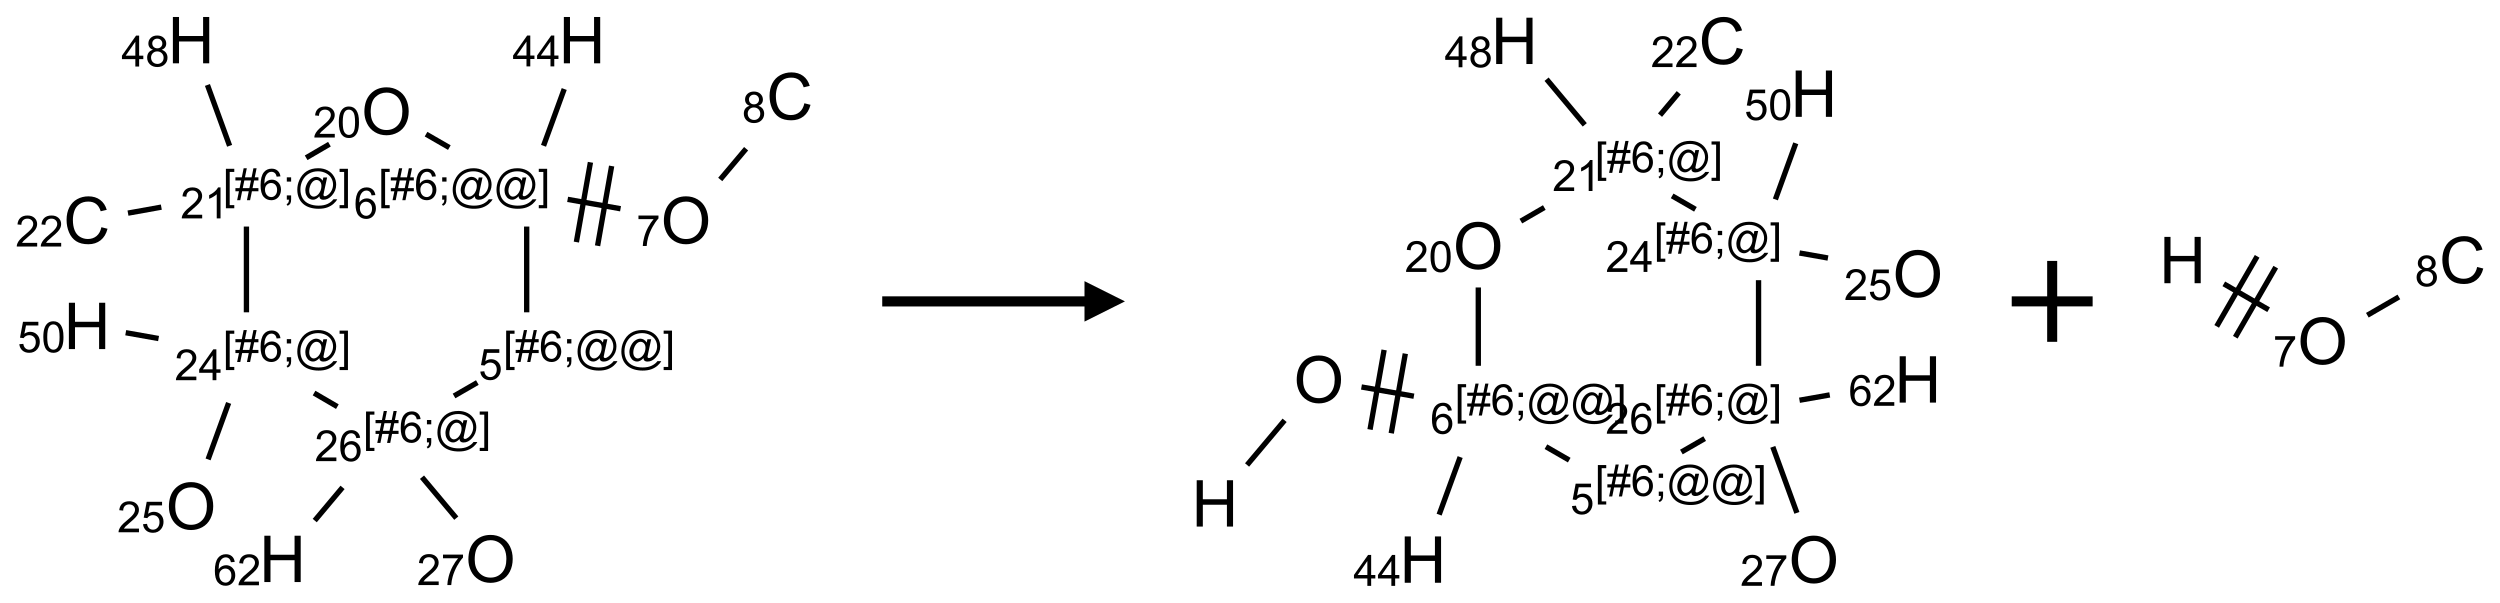 <?xml version="1.0" encoding="UTF-8"?>
<svg xmlns="http://www.w3.org/2000/svg" xmlns:xlink="http://www.w3.org/1999/xlink" width="618" height="149" viewBox="0 0 618 149">
<defs>
<g>
<g id="glyph-0-0">
<path d="M 2 0 L 2 -10 L 10 -10 L 10 0 Z M 2.25 -0.25 L 9.75 -0.25 L 9.75 -9.75 L 2.25 -9.75 Z M 2.25 -0.25 "/>
</g>
<g id="glyph-0-1">
<path d="M 0.773 -5.578 C 0.773 -7.48 1.285 -8.969 2.305 -10.043 C 3.324 -11.117 4.645 -11.656 6.258 -11.656 C 7.316 -11.656 8.27 -11.402 9.117 -10.898 C 9.965 -10.395 10.613 -9.688 11.059 -8.785 C 11.504 -7.883 11.727 -6.855 11.727 -5.711 C 11.727 -4.551 11.492 -3.512 11.023 -2.594 C 10.555 -1.676 9.891 -0.984 9.031 -0.512 C 8.172 -0.039 7.246 0.195 6.25 0.195 C 5.172 0.195 4.207 -0.066 3.359 -0.586 C 2.512 -1.105 1.867 -1.816 1.43 -2.719 C 0.992 -3.621 0.773 -4.574 0.773 -5.578 Z M 2.336 -5.555 C 2.336 -4.176 2.707 -3.086 3.449 -2.293 C 4.191 -1.5 5.121 -1.102 6.242 -1.102 C 7.383 -1.102 8.32 -1.504 9.059 -2.305 C 9.797 -3.105 10.164 -4.246 10.164 -5.719 C 10.164 -6.652 10.008 -7.465 9.691 -8.16 C 9.375 -8.855 8.914 -9.395 8.309 -9.777 C 7.703 -10.16 7.02 -10.352 6.266 -10.352 C 5.191 -10.352 4.27 -9.984 3.496 -9.246 C 2.723 -8.508 2.336 -7.277 2.336 -5.555 Z M 2.336 -5.555 "/>
</g>
<g id="glyph-0-2">
<path d="M 9.406 -4.016 L 10.922 -3.633 C 10.605 -2.387 10.031 -1.438 9.207 -0.785 C 8.383 -0.133 7.371 0.195 6.18 0.195 C 4.945 0.195 3.941 -0.055 3.168 -0.559 C 2.395 -1.062 1.805 -1.789 1.402 -2.742 C 1 -3.695 0.797 -4.719 0.797 -5.812 C 0.797 -7.004 1.023 -8.047 1.48 -8.934 C 1.938 -9.82 2.586 -10.496 3.426 -10.957 C 4.266 -11.418 5.191 -11.648 6.203 -11.648 C 7.348 -11.648 8.312 -11.355 9.094 -10.773 C 9.875 -10.191 10.418 -9.371 10.727 -8.312 L 9.234 -7.961 C 8.969 -8.793 8.582 -9.402 8.078 -9.781 C 7.574 -10.16 6.938 -10.352 6.172 -10.352 C 5.293 -10.352 4.555 -10.141 3.965 -9.719 C 3.375 -9.297 2.957 -8.73 2.719 -8.02 C 2.48 -7.309 2.359 -6.574 2.359 -5.82 C 2.359 -4.848 2.5 -3.996 2.785 -3.27 C 3.07 -2.543 3.512 -2 4.109 -1.641 C 4.707 -1.281 5.355 -1.102 6.055 -1.102 C 6.902 -1.102 7.621 -1.348 8.211 -1.836 C 8.801 -2.324 9.199 -3.051 9.406 -4.016 Z M 9.406 -4.016 "/>
</g>
<g id="glyph-0-3">
<path d="M 1.281 0 L 1.281 -11.453 L 2.797 -11.453 L 2.797 -6.75 L 8.75 -6.75 L 8.75 -11.453 L 10.266 -11.453 L 10.266 0 L 8.75 0 L 8.75 -5.398 L 2.797 -5.398 L 2.797 0 Z M 1.281 0 "/>
</g>
<g id="glyph-1-0">
<path d="M 1.332 0 L 1.332 -6.668 L 6.668 -6.668 L 6.668 0 Z M 1.5 -0.168 L 6.5 -0.168 L 6.5 -6.5 L 1.5 -6.5 Z M 1.5 -0.168 "/>
</g>
<g id="glyph-1-1">
<path d="M 0.504 -6.637 L 0.504 -7.535 L 5.449 -7.535 L 5.449 -6.809 C 4.961 -6.289 4.48 -5.602 4.004 -4.746 C 3.527 -3.887 3.156 -3.004 2.895 -2.098 C 2.707 -1.461 2.59 -0.762 2.535 0 L 1.574 0 C 1.582 -0.602 1.703 -1.328 1.926 -2.176 C 2.152 -3.027 2.477 -3.848 2.898 -4.637 C 3.32 -5.426 3.77 -6.094 4.246 -6.637 Z M 0.504 -6.637 "/>
</g>
<g id="glyph-1-2">
<path d="M 0.723 2.121 L 0.723 -7.637 L 2.793 -7.637 L 2.793 -6.859 L 1.66 -6.859 L 1.66 1.344 L 2.793 1.344 L 2.793 2.121 Z M 0.723 2.121 "/>
</g>
<g id="glyph-1-3">
<path d="M 0.535 0.129 L 0.988 -2.09 L 0.109 -2.09 L 0.109 -2.863 L 1.145 -2.863 L 1.531 -4.754 L 0.109 -4.754 L 0.109 -5.531 L 1.688 -5.531 L 2.141 -7.766 L 2.922 -7.766 L 2.469 -5.531 L 4.109 -5.531 L 4.562 -7.766 L 5.348 -7.766 L 4.895 -5.531 L 5.797 -5.531 L 5.797 -4.754 L 4.738 -4.754 L 4.348 -2.863 L 5.797 -2.863 L 5.797 -2.09 L 4.191 -2.09 L 3.738 0.129 L 2.957 0.129 L 3.406 -2.09 L 1.77 -2.09 L 1.316 0.129 Z M 1.926 -2.863 L 3.562 -2.863 L 3.953 -4.754 L 2.312 -4.754 Z M 1.926 -2.863 "/>
</g>
<g id="glyph-1-4">
<path d="M 5.309 -5.766 L 4.375 -5.691 C 4.293 -6.059 4.172 -6.328 4.02 -6.496 C 3.766 -6.762 3.453 -6.895 3.082 -6.895 C 2.785 -6.895 2.523 -6.812 2.297 -6.645 C 2 -6.43 1.77 -6.117 1.598 -5.703 C 1.43 -5.289 1.34 -4.703 1.332 -3.938 C 1.559 -4.281 1.836 -4.535 2.16 -4.703 C 2.488 -4.871 2.828 -4.953 3.188 -4.953 C 3.812 -4.953 4.344 -4.723 4.785 -4.262 C 5.223 -3.801 5.441 -3.207 5.441 -2.48 C 5.441 -2 5.34 -1.555 5.133 -1.145 C 4.926 -0.73 4.641 -0.418 4.281 -0.199 C 3.922 0.02 3.512 0.129 3.051 0.129 C 2.27 0.129 1.633 -0.156 1.141 -0.73 C 0.648 -1.305 0.402 -2.254 0.402 -3.574 C 0.402 -5.051 0.672 -6.121 1.219 -6.793 C 1.695 -7.375 2.336 -7.668 3.141 -7.668 C 3.742 -7.668 4.234 -7.5 4.617 -7.16 C 5 -6.824 5.23 -6.359 5.309 -5.766 Z M 1.48 -2.473 C 1.48 -2.152 1.547 -1.844 1.684 -1.547 C 1.82 -1.25 2.016 -1.027 2.262 -0.871 C 2.508 -0.719 2.766 -0.641 3.035 -0.641 C 3.434 -0.641 3.773 -0.801 4.059 -1.121 C 4.344 -1.441 4.484 -1.875 4.484 -2.422 C 4.484 -2.949 4.344 -3.367 4.062 -3.668 C 3.781 -3.973 3.426 -4.125 3 -4.125 C 2.578 -4.125 2.219 -3.973 1.922 -3.668 C 1.625 -3.363 1.48 -2.969 1.48 -2.473 Z M 1.48 -2.473 "/>
</g>
<g id="glyph-1-5">
<path d="M 0.949 -4.465 L 0.949 -5.531 L 2.016 -5.531 L 2.016 -4.465 Z M 0.949 0 L 0.949 -1.066 L 2.016 -1.066 L 2.016 0 C 2.016 0.391 1.945 0.711 1.809 0.949 C 1.668 1.191 1.449 1.379 1.145 1.512 L 0.887 1.109 C 1.082 1.023 1.23 0.895 1.324 0.727 C 1.418 0.559 1.469 0.316 1.48 0 Z M 0.949 0 "/>
</g>
<g id="glyph-1-6">
<path d="M 6.047 -0.848 C 5.82 -0.59 5.57 -0.379 5.289 -0.223 C 5.008 -0.062 4.73 0.016 4.449 0.016 C 4.141 0.016 3.84 -0.074 3.547 -0.254 C 3.254 -0.434 3.02 -0.715 2.836 -1.09 C 2.652 -1.465 2.562 -1.875 2.562 -2.324 C 2.562 -2.875 2.703 -3.43 2.988 -3.98 C 3.27 -4.535 3.621 -4.953 4.043 -5.23 C 4.461 -5.508 4.871 -5.645 5.266 -5.645 C 5.566 -5.645 5.855 -5.566 6.129 -5.41 C 6.402 -5.25 6.641 -5.012 6.84 -4.688 L 7.016 -5.496 L 7.949 -5.496 L 7.199 -2 C 7.094 -1.516 7.043 -1.246 7.043 -1.191 C 7.043 -1.098 7.078 -1.02 7.148 -0.949 C 7.219 -0.883 7.305 -0.848 7.406 -0.848 C 7.59 -0.848 7.832 -0.953 8.129 -1.168 C 8.527 -1.445 8.84 -1.816 9.07 -2.285 C 9.301 -2.75 9.418 -3.234 9.418 -3.73 C 9.418 -4.309 9.27 -4.852 8.973 -5.355 C 8.676 -5.859 8.23 -6.262 7.645 -6.562 C 7.055 -6.863 6.406 -7.016 5.691 -7.016 C 4.879 -7.016 4.137 -6.824 3.465 -6.445 C 2.793 -6.066 2.273 -5.52 1.902 -4.809 C 1.535 -4.098 1.348 -3.34 1.348 -2.527 C 1.348 -1.676 1.535 -0.941 1.902 -0.328 C 2.273 0.285 2.809 0.742 3.508 1.035 C 4.207 1.328 4.984 1.473 5.832 1.473 C 6.742 1.473 7.504 1.32 8.121 1.016 C 8.734 0.711 9.195 0.34 9.5 -0.098 L 10.441 -0.098 C 10.266 0.266 9.961 0.637 9.531 1.016 C 9.102 1.395 8.59 1.695 7.996 1.914 C 7.402 2.133 6.688 2.246 5.848 2.246 C 5.078 2.246 4.367 2.145 3.715 1.949 C 3.066 1.75 2.512 1.453 2.051 1.055 C 1.594 0.656 1.25 0.199 1.016 -0.316 C 0.723 -0.973 0.578 -1.684 0.578 -2.441 C 0.578 -3.289 0.75 -4.098 1.098 -4.863 C 1.523 -5.805 2.125 -6.527 2.902 -7.027 C 3.684 -7.527 4.629 -7.777 5.738 -7.777 C 6.602 -7.777 7.375 -7.602 8.059 -7.246 C 8.746 -6.895 9.285 -6.371 9.684 -5.672 C 10.02 -5.07 10.188 -4.418 10.188 -3.715 C 10.188 -2.707 9.832 -1.812 9.125 -1.031 C 8.492 -0.328 7.801 0.02 7.051 0.02 C 6.812 0.02 6.617 -0.016 6.473 -0.09 C 6.324 -0.16 6.215 -0.266 6.145 -0.402 C 6.102 -0.488 6.066 -0.637 6.047 -0.848 Z M 3.527 -2.262 C 3.527 -1.785 3.641 -1.414 3.863 -1.152 C 4.09 -0.887 4.348 -0.754 4.641 -0.754 C 4.836 -0.754 5.039 -0.812 5.254 -0.93 C 5.469 -1.047 5.676 -1.219 5.871 -1.449 C 6.066 -1.676 6.23 -1.969 6.355 -2.32 C 6.48 -2.672 6.543 -3.027 6.543 -3.379 C 6.543 -3.852 6.426 -4.219 6.191 -4.48 C 5.957 -4.738 5.672 -4.871 5.332 -4.871 C 5.109 -4.871 4.902 -4.812 4.707 -4.699 C 4.512 -4.586 4.32 -4.406 4.137 -4.156 C 3.953 -3.906 3.805 -3.602 3.691 -3.246 C 3.582 -2.887 3.527 -2.559 3.527 -2.262 Z M 3.527 -2.262 "/>
</g>
<g id="glyph-1-7">
<path d="M 2.27 2.121 L 0.203 2.121 L 0.203 1.344 L 1.332 1.344 L 1.332 -6.859 L 0.203 -6.859 L 0.203 -7.637 L 2.27 -7.637 Z M 2.27 2.121 "/>
</g>
<g id="glyph-1-8">
<path d="M 0.441 -2 L 1.426 -2.082 C 1.5 -1.605 1.668 -1.242 1.934 -1.004 C 2.199 -0.762 2.52 -0.641 2.895 -0.641 C 3.348 -0.641 3.73 -0.812 4.043 -1.152 C 4.355 -1.492 4.512 -1.941 4.512 -2.504 C 4.512 -3.039 4.359 -3.461 4.059 -3.77 C 3.758 -4.078 3.367 -4.234 2.879 -4.234 C 2.578 -4.234 2.305 -4.164 2.062 -4.027 C 1.82 -3.891 1.629 -3.715 1.488 -3.496 L 0.609 -3.609 L 1.348 -7.531 L 5.145 -7.531 L 5.145 -6.637 L 2.098 -6.637 L 1.688 -4.582 C 2.145 -4.902 2.625 -5.062 3.129 -5.062 C 3.797 -5.062 4.359 -4.832 4.816 -4.371 C 5.277 -3.91 5.504 -3.312 5.504 -2.59 C 5.504 -1.898 5.305 -1.301 4.902 -0.797 C 4.41 -0.18 3.742 0.129 2.895 0.129 C 2.199 0.129 1.633 -0.062 1.195 -0.453 C 0.758 -0.844 0.504 -1.359 0.441 -2 Z M 0.441 -2 "/>
</g>
<g id="glyph-1-9">
<path d="M 5.371 -0.902 L 5.371 0 L 0.324 0 C 0.316 -0.227 0.352 -0.441 0.434 -0.652 C 0.562 -0.996 0.766 -1.332 1.051 -1.668 C 1.332 -2 1.742 -2.387 2.277 -2.824 C 3.105 -3.504 3.668 -4.043 3.957 -4.441 C 4.25 -4.84 4.395 -5.215 4.395 -5.566 C 4.395 -5.938 4.262 -6.254 3.996 -6.508 C 3.73 -6.762 3.387 -6.891 2.957 -6.891 C 2.508 -6.891 2.145 -6.754 1.875 -6.484 C 1.605 -6.215 1.469 -5.84 1.465 -5.359 L 0.5 -5.457 C 0.566 -6.176 0.812 -6.727 1.246 -7.102 C 1.676 -7.477 2.254 -7.668 2.98 -7.668 C 3.711 -7.668 4.293 -7.465 4.719 -7.059 C 5.145 -6.652 5.359 -6.148 5.359 -5.547 C 5.359 -5.242 5.297 -4.941 5.172 -4.645 C 5.047 -4.352 4.84 -4.039 4.551 -3.715 C 4.262 -3.387 3.777 -2.938 3.105 -2.371 C 2.543 -1.898 2.18 -1.578 2.02 -1.41 C 1.859 -1.242 1.73 -1.07 1.625 -0.902 Z M 5.371 -0.902 "/>
</g>
<g id="glyph-1-10">
<path d="M 3.449 0 L 3.449 -1.828 L 0.137 -1.828 L 0.137 -2.688 L 3.621 -7.637 L 4.387 -7.637 L 4.387 -2.688 L 5.418 -2.688 L 5.418 -1.828 L 4.387 -1.828 L 4.387 0 Z M 3.449 -2.688 L 3.449 -6.129 L 1.059 -2.688 Z M 3.449 -2.688 "/>
</g>
<g id="glyph-1-11">
<path d="M 3.973 0 L 3.035 0 L 3.035 -5.973 C 2.809 -5.758 2.516 -5.543 2.148 -5.328 C 1.781 -5.113 1.453 -4.953 1.16 -4.844 L 1.16 -5.75 C 1.684 -5.996 2.145 -6.297 2.535 -6.645 C 2.93 -6.996 3.207 -7.336 3.371 -7.668 L 3.973 -7.668 Z M 3.973 0 "/>
</g>
<g id="glyph-1-12">
<path d="M 0.441 -3.766 C 0.441 -4.668 0.535 -5.395 0.723 -5.945 C 0.906 -6.496 1.184 -6.922 1.551 -7.219 C 1.918 -7.516 2.375 -7.668 2.934 -7.668 C 3.344 -7.668 3.703 -7.586 4.012 -7.418 C 4.32 -7.254 4.574 -7.016 4.777 -6.707 C 4.977 -6.395 5.137 -6.016 5.25 -5.57 C 5.363 -5.125 5.422 -4.523 5.422 -3.766 C 5.422 -2.871 5.328 -2.148 5.145 -1.598 C 4.961 -1.047 4.688 -0.621 4.32 -0.32 C 3.953 -0.02 3.492 0.129 2.934 0.129 C 2.195 0.129 1.617 -0.133 1.199 -0.66 C 0.695 -1.297 0.441 -2.332 0.441 -3.766 Z M 1.406 -3.766 C 1.406 -2.512 1.555 -1.68 1.848 -1.262 C 2.141 -0.848 2.5 -0.641 2.934 -0.641 C 3.363 -0.641 3.727 -0.848 4.02 -1.266 C 4.312 -1.684 4.457 -2.516 4.457 -3.766 C 4.457 -5.023 4.312 -5.859 4.02 -6.27 C 3.727 -6.684 3.359 -6.891 2.922 -6.891 C 2.492 -6.891 2.148 -6.707 1.891 -6.344 C 1.566 -5.879 1.406 -5.02 1.406 -3.766 Z M 1.406 -3.766 "/>
</g>
<g id="glyph-1-13">
<path d="M 1.887 -4.141 C 1.496 -4.281 1.207 -4.484 1.02 -4.75 C 0.832 -5.016 0.738 -5.328 0.738 -5.699 C 0.738 -6.254 0.938 -6.719 1.34 -7.098 C 1.738 -7.477 2.27 -7.668 2.934 -7.668 C 3.598 -7.668 4.137 -7.473 4.543 -7.086 C 4.949 -6.699 5.152 -6.227 5.152 -5.672 C 5.152 -5.316 5.059 -5.008 4.871 -4.746 C 4.688 -4.484 4.406 -4.281 4.027 -4.141 C 4.496 -3.988 4.852 -3.742 5.098 -3.402 C 5.34 -3.062 5.465 -2.656 5.465 -2.184 C 5.465 -1.531 5.234 -0.98 4.77 -0.535 C 4.309 -0.09 3.703 0.129 2.949 0.129 C 2.195 0.129 1.586 -0.094 1.125 -0.539 C 0.664 -0.984 0.434 -1.543 0.434 -2.207 C 0.434 -2.703 0.559 -3.121 0.809 -3.457 C 1.062 -3.793 1.422 -4.02 1.887 -4.141 Z M 1.699 -5.73 C 1.699 -5.367 1.812 -5.074 2.047 -4.844 C 2.281 -4.613 2.582 -4.5 2.953 -4.5 C 3.312 -4.5 3.609 -4.613 3.84 -4.84 C 4.07 -5.066 4.188 -5.348 4.188 -5.676 C 4.188 -6.02 4.07 -6.309 3.832 -6.543 C 3.594 -6.777 3.297 -6.895 2.941 -6.895 C 2.586 -6.895 2.289 -6.781 2.051 -6.551 C 1.816 -6.324 1.699 -6.047 1.699 -5.73 Z M 1.395 -2.203 C 1.395 -1.938 1.461 -1.676 1.586 -1.426 C 1.711 -1.176 1.902 -0.984 2.152 -0.848 C 2.402 -0.711 2.672 -0.641 2.957 -0.641 C 3.406 -0.641 3.777 -0.785 4.066 -1.074 C 4.359 -1.363 4.504 -1.727 4.504 -2.172 C 4.504 -2.625 4.355 -2.996 4.055 -3.293 C 3.754 -3.586 3.379 -3.734 2.926 -3.734 C 2.484 -3.734 2.121 -3.59 1.832 -3.297 C 1.543 -3.004 1.395 -2.641 1.395 -2.203 Z M 1.395 -2.203 "/>
</g>
</g>
</defs>
<path fill="none" stroke-width="0.033" stroke-linecap="butt" stroke-linejoin="miter" stroke="rgb(0%, 0%, 0%)" stroke-opacity="1" stroke-miterlimit="10" d="M 3.297 1.042 L 2.97 0.984 " transform="matrix(40, 0, 0, 40, 21.518, 9.924)"/>
<path fill="none" stroke-width="0.033" stroke-linecap="butt" stroke-linejoin="miter" stroke="rgb(0%, 0%, 0%)" stroke-opacity="1" stroke-miterlimit="10" d="M 3.111 0.755 L 3.024 1.248 " transform="matrix(40, 0, 0, 40, 21.518, 9.924)"/>
<path fill="none" stroke-width="0.033" stroke-linecap="butt" stroke-linejoin="miter" stroke="rgb(0%, 0%, 0%)" stroke-opacity="1" stroke-miterlimit="10" d="M 3.242 0.778 L 3.155 1.271 " transform="matrix(40, 0, 0, 40, 21.518, 9.924)"/>
<path fill="none" stroke-width="0.033" stroke-linecap="butt" stroke-linejoin="miter" stroke="rgb(0%, 0%, 0%)" stroke-opacity="1" stroke-miterlimit="10" d="M 2.717 1.152 L 2.717 1.682 " transform="matrix(40, 0, 0, 40, 21.518, 9.924)"/>
<path fill="none" stroke-width="0.033" stroke-linecap="butt" stroke-linejoin="miter" stroke="rgb(0%, 0%, 0%)" stroke-opacity="1" stroke-miterlimit="10" d="M 2.412 2.116 L 2.268 2.199 " transform="matrix(40, 0, 0, 40, 21.518, 9.924)"/>
<path fill="none" stroke-width="0.033" stroke-linecap="butt" stroke-linejoin="miter" stroke="rgb(0%, 0%, 0%)" stroke-opacity="1" stroke-miterlimit="10" d="M 1.547 2.265 L 1.403 2.181 " transform="matrix(40, 0, 0, 40, 21.518, 9.924)"/>
<path fill="none" stroke-width="0.033" stroke-linecap="butt" stroke-linejoin="miter" stroke="rgb(0%, 0%, 0%)" stroke-opacity="1" stroke-miterlimit="10" d="M 0.985 1.682 L 0.985 1.152 " transform="matrix(40, 0, 0, 40, 21.518, 9.924)"/>
<path fill="none" stroke-width="0.033" stroke-linecap="butt" stroke-linejoin="miter" stroke="rgb(0%, 0%, 0%)" stroke-opacity="1" stroke-miterlimit="10" d="M 1.354 0.727 L 1.498 0.643 " transform="matrix(40, 0, 0, 40, 21.518, 9.924)"/>
<path fill="none" stroke-width="0.033" stroke-linecap="butt" stroke-linejoin="miter" stroke="rgb(0%, 0%, 0%)" stroke-opacity="1" stroke-miterlimit="10" d="M 2.095 0.581 L 2.239 0.664 " transform="matrix(40, 0, 0, 40, 21.518, 9.924)"/>
<path fill="none" stroke-width="0.033" stroke-linecap="butt" stroke-linejoin="miter" stroke="rgb(0%, 0%, 0%)" stroke-opacity="1" stroke-miterlimit="10" d="M 0.459 1.032 L 0.253 1.069 " transform="matrix(40, 0, 0, 40, 21.518, 9.924)"/>
<path fill="none" stroke-width="0.033" stroke-linecap="butt" stroke-linejoin="miter" stroke="rgb(0%, 0%, 0%)" stroke-opacity="1" stroke-miterlimit="10" d="M 0.881 0.653 L 0.744 0.277 " transform="matrix(40, 0, 0, 40, 21.518, 9.924)"/>
<path fill="none" stroke-width="0.033" stroke-linecap="butt" stroke-linejoin="miter" stroke="rgb(0%, 0%, 0%)" stroke-opacity="1" stroke-miterlimit="10" d="M 0.875 2.242 L 0.748 2.591 " transform="matrix(40, 0, 0, 40, 21.518, 9.924)"/>
<path fill="none" stroke-width="0.033" stroke-linecap="butt" stroke-linejoin="miter" stroke="rgb(0%, 0%, 0%)" stroke-opacity="1" stroke-miterlimit="10" d="M 0.442 1.844 L 0.239 1.808 " transform="matrix(40, 0, 0, 40, 21.518, 9.924)"/>
<path fill="none" stroke-width="0.033" stroke-linecap="butt" stroke-linejoin="miter" stroke="rgb(0%, 0%, 0%)" stroke-opacity="1" stroke-miterlimit="10" d="M 2.07 2.701 L 2.282 2.954 " transform="matrix(40, 0, 0, 40, 21.518, 9.924)"/>
<path fill="none" stroke-width="0.033" stroke-linecap="butt" stroke-linejoin="miter" stroke="rgb(0%, 0%, 0%)" stroke-opacity="1" stroke-miterlimit="10" d="M 1.579 2.764 L 1.407 2.969 " transform="matrix(40, 0, 0, 40, 21.518, 9.924)"/>
<path fill="none" stroke-width="0.033" stroke-linecap="butt" stroke-linejoin="miter" stroke="rgb(0%, 0%, 0%)" stroke-opacity="1" stroke-miterlimit="10" d="M 2.821 0.653 L 2.949 0.302 " transform="matrix(40, 0, 0, 40, 21.518, 9.924)"/>
<path fill="none" stroke-width="0.033" stroke-linecap="butt" stroke-linejoin="miter" stroke="rgb(0%, 0%, 0%)" stroke-opacity="1" stroke-miterlimit="10" d="M 3.913 0.861 L 4.073 0.671 " transform="matrix(40, 0, 0, 40, 21.518, 9.924)"/>
<g fill="rgb(0%, 0%, 0%)" fill-opacity="1">
<use xlink:href="#glyph-0-1" x="163.336" y="60.188"/>
</g>
<g fill="rgb(0%, 0%, 0%)" fill-opacity="1">
<use xlink:href="#glyph-1-1" x="157.324" y="60.809"/>
</g>
<g fill="rgb(0%, 0%, 0%)" fill-opacity="1">
<use xlink:href="#glyph-1-2" x="93.535" y="49.363"/>
<use xlink:href="#glyph-1-3" x="96.499" y="49.363"/>
<use xlink:href="#glyph-1-4" x="102.431" y="49.363"/>
<use xlink:href="#glyph-1-5" x="108.363" y="49.363"/>
<use xlink:href="#glyph-1-6" x="111.327" y="49.363"/>
<use xlink:href="#glyph-1-6" x="122.155" y="49.363"/>
<use xlink:href="#glyph-1-7" x="132.983" y="49.363"/>
</g>
<g fill="rgb(0%, 0%, 0%)" fill-opacity="1">
<use xlink:href="#glyph-1-4" x="87.484" y="53.992"/>
</g>
<g fill="rgb(0%, 0%, 0%)" fill-opacity="1">
<use xlink:href="#glyph-1-2" x="124.402" y="89.363"/>
<use xlink:href="#glyph-1-3" x="127.366" y="89.363"/>
<use xlink:href="#glyph-1-4" x="133.298" y="89.363"/>
<use xlink:href="#glyph-1-5" x="139.23" y="89.363"/>
<use xlink:href="#glyph-1-6" x="142.194" y="89.363"/>
<use xlink:href="#glyph-1-6" x="153.022" y="89.363"/>
<use xlink:href="#glyph-1-7" x="163.85" y="89.363"/>
</g>
<g fill="rgb(0%, 0%, 0%)" fill-opacity="1">
<use xlink:href="#glyph-1-8" x="118.289" y="93.859"/>
</g>
<g fill="rgb(0%, 0%, 0%)" fill-opacity="1">
<use xlink:href="#glyph-1-2" x="89.762" y="109.363"/>
<use xlink:href="#glyph-1-3" x="92.725" y="109.363"/>
<use xlink:href="#glyph-1-4" x="98.658" y="109.363"/>
<use xlink:href="#glyph-1-5" x="104.59" y="109.363"/>
<use xlink:href="#glyph-1-6" x="107.553" y="109.363"/>
<use xlink:href="#glyph-1-7" x="118.382" y="109.363"/>
</g>
<g fill="rgb(0%, 0%, 0%)" fill-opacity="1">
<use xlink:href="#glyph-1-9" x="77.781" y="113.992"/>
<use xlink:href="#glyph-1-4" x="83.714" y="113.992"/>
</g>
<g fill="rgb(0%, 0%, 0%)" fill-opacity="1">
<use xlink:href="#glyph-1-2" x="55.121" y="89.363"/>
<use xlink:href="#glyph-1-3" x="58.085" y="89.363"/>
<use xlink:href="#glyph-1-4" x="64.017" y="89.363"/>
<use xlink:href="#glyph-1-5" x="69.949" y="89.363"/>
<use xlink:href="#glyph-1-6" x="72.913" y="89.363"/>
<use xlink:href="#glyph-1-7" x="83.741" y="89.363"/>
</g>
<g fill="rgb(0%, 0%, 0%)" fill-opacity="1">
<use xlink:href="#glyph-1-9" x="43.168" y="93.992"/>
<use xlink:href="#glyph-1-10" x="49.1" y="93.992"/>
</g>
<g fill="rgb(0%, 0%, 0%)" fill-opacity="1">
<use xlink:href="#glyph-1-2" x="55.121" y="49.363"/>
<use xlink:href="#glyph-1-3" x="58.085" y="49.363"/>
<use xlink:href="#glyph-1-4" x="64.017" y="49.363"/>
<use xlink:href="#glyph-1-5" x="69.949" y="49.363"/>
<use xlink:href="#glyph-1-6" x="72.913" y="49.363"/>
<use xlink:href="#glyph-1-7" x="83.741" y="49.363"/>
</g>
<g fill="rgb(0%, 0%, 0%)" fill-opacity="1">
<use xlink:href="#glyph-1-9" x="44.609" y="53.992"/>
<use xlink:href="#glyph-1-11" x="50.542" y="53.992"/>
</g>
<g fill="rgb(0%, 0%, 0%)" fill-opacity="1">
<use xlink:href="#glyph-0-1" x="89.301" y="33.242"/>
</g>
<g fill="rgb(0%, 0%, 0%)" fill-opacity="1">
<use xlink:href="#glyph-1-9" x="77.387" y="33.992"/>
<use xlink:href="#glyph-1-12" x="83.319" y="33.992"/>
</g>
<g fill="rgb(0%, 0%, 0%)" fill-opacity="1">
<use xlink:href="#glyph-0-2" x="15.66" y="60.184"/>
</g>
<g fill="rgb(0%, 0%, 0%)" fill-opacity="1">
<use xlink:href="#glyph-1-9" x="3.82" y="60.938"/>
<use xlink:href="#glyph-1-9" x="9.753" y="60.938"/>
</g>
<g fill="rgb(0%, 0%, 0%)" fill-opacity="1">
<use xlink:href="#glyph-0-3" x="41.457" y="15.652"/>
</g>
<g fill="rgb(0%, 0%, 0%)" fill-opacity="1">
<use xlink:href="#glyph-1-10" x="30.008" y="16.445"/>
<use xlink:href="#glyph-1-13" x="35.94" y="16.445"/>
</g>
<g fill="rgb(0%, 0%, 0%)" fill-opacity="1">
<use xlink:href="#glyph-0-1" x="40.98" y="130.832"/>
</g>
<g fill="rgb(0%, 0%, 0%)" fill-opacity="1">
<use xlink:href="#glyph-1-9" x="28.984" y="131.578"/>
<use xlink:href="#glyph-1-8" x="34.917" y="131.578"/>
</g>
<g fill="rgb(0%, 0%, 0%)" fill-opacity="1">
<use xlink:href="#glyph-0-3" x="15.746" y="86.293"/>
</g>
<g fill="rgb(0%, 0%, 0%)" fill-opacity="1">
<use xlink:href="#glyph-1-8" x="4.336" y="87.086"/>
<use xlink:href="#glyph-1-12" x="10.268" y="87.086"/>
</g>
<g fill="rgb(0%, 0%, 0%)" fill-opacity="1">
<use xlink:href="#glyph-0-1" x="115.012" y="143.887"/>
</g>
<g fill="rgb(0%, 0%, 0%)" fill-opacity="1">
<use xlink:href="#glyph-1-9" x="103.074" y="144.633"/>
<use xlink:href="#glyph-1-1" x="109.007" y="144.633"/>
</g>
<g fill="rgb(0%, 0%, 0%)" fill-opacity="1">
<use xlink:href="#glyph-0-3" x="64.066" y="143.883"/>
</g>
<g fill="rgb(0%, 0%, 0%)" fill-opacity="1">
<use xlink:href="#glyph-1-4" x="52.711" y="144.672"/>
<use xlink:href="#glyph-1-9" x="58.643" y="144.672"/>
</g>
<g fill="rgb(0%, 0%, 0%)" fill-opacity="1">
<use xlink:href="#glyph-0-3" x="138.102" y="15.652"/>
</g>
<g fill="rgb(0%, 0%, 0%)" fill-opacity="1">
<use xlink:href="#glyph-1-10" x="126.699" y="16.414"/>
<use xlink:href="#glyph-1-10" x="132.632" y="16.414"/>
</g>
<g fill="rgb(0%, 0%, 0%)" fill-opacity="1">
<use xlink:href="#glyph-0-2" x="189.438" y="29.543"/>
</g>
<g fill="rgb(0%, 0%, 0%)" fill-opacity="1">
<use xlink:href="#glyph-1-13" x="183.438" y="30.297"/>
</g>
<path fill-rule="nonzero" fill="rgb(0%, 0%, 0%)" fill-opacity="1" d="M 218.086 75.75 L 268.086 75.75 L 268.086 79.5 L 278.086 74.5 L 268.086 69.5 L 268.086 73.25 L 218.086 73.25 "/>
<path fill="none" stroke-width="0.033" stroke-linecap="butt" stroke-linejoin="miter" stroke="rgb(0%, 0%, 0%)" stroke-opacity="1" stroke-miterlimit="10" d="M 0.199 2.621 L 0.431 2.345 " transform="matrix(40, 0, 0, 40, 300.314, 10.102)"/>
<path fill="none" stroke-width="0.033" stroke-linecap="butt" stroke-linejoin="miter" stroke="rgb(0%, 0%, 0%)" stroke-opacity="1" stroke-miterlimit="10" d="M 0.906 2.139 L 1.23 2.196 " transform="matrix(40, 0, 0, 40, 300.314, 10.102)"/>
<path fill="none" stroke-width="0.033" stroke-linecap="butt" stroke-linejoin="miter" stroke="rgb(0%, 0%, 0%)" stroke-opacity="1" stroke-miterlimit="10" d="M 1.09 2.425 L 1.177 1.933 " transform="matrix(40, 0, 0, 40, 300.314, 10.102)"/>
<path fill="none" stroke-width="0.033" stroke-linecap="butt" stroke-linejoin="miter" stroke="rgb(0%, 0%, 0%)" stroke-opacity="1" stroke-miterlimit="10" d="M 0.959 2.402 L 1.046 1.91 " transform="matrix(40, 0, 0, 40, 300.314, 10.102)"/>
<path fill="none" stroke-width="0.033" stroke-linecap="butt" stroke-linejoin="miter" stroke="rgb(0%, 0%, 0%)" stroke-opacity="1" stroke-miterlimit="10" d="M 1.516 2.572 L 1.386 2.928 " transform="matrix(40, 0, 0, 40, 300.314, 10.102)"/>
<path fill="none" stroke-width="0.033" stroke-linecap="butt" stroke-linejoin="miter" stroke="rgb(0%, 0%, 0%)" stroke-opacity="1" stroke-miterlimit="10" d="M 2.046 2.508 L 2.19 2.591 " transform="matrix(40, 0, 0, 40, 300.314, 10.102)"/>
<path fill="none" stroke-width="0.033" stroke-linecap="butt" stroke-linejoin="miter" stroke="rgb(0%, 0%, 0%)" stroke-opacity="1" stroke-miterlimit="10" d="M 2.883 2.541 L 3.027 2.458 " transform="matrix(40, 0, 0, 40, 300.314, 10.102)"/>
<path fill="none" stroke-width="0.033" stroke-linecap="butt" stroke-linejoin="miter" stroke="rgb(0%, 0%, 0%)" stroke-opacity="1" stroke-miterlimit="10" d="M 3.448 2.509 L 3.597 2.917 " transform="matrix(40, 0, 0, 40, 300.314, 10.102)"/>
<path fill="none" stroke-width="0.033" stroke-linecap="butt" stroke-linejoin="miter" stroke="rgb(0%, 0%, 0%)" stroke-opacity="1" stroke-miterlimit="10" d="M 3.613 2.221 L 3.8 2.188 " transform="matrix(40, 0, 0, 40, 300.314, 10.102)"/>
<path fill="none" stroke-width="0.033" stroke-linecap="butt" stroke-linejoin="miter" stroke="rgb(0%, 0%, 0%)" stroke-opacity="1" stroke-miterlimit="10" d="M 3.36 2.008 L 3.36 1.479 " transform="matrix(40, 0, 0, 40, 300.314, 10.102)"/>
<path fill="none" stroke-width="0.033" stroke-linecap="butt" stroke-linejoin="miter" stroke="rgb(0%, 0%, 0%)" stroke-opacity="1" stroke-miterlimit="10" d="M 3.613 1.311 L 3.789 1.342 " transform="matrix(40, 0, 0, 40, 300.314, 10.102)"/>
<path fill="none" stroke-width="0.033" stroke-linecap="butt" stroke-linejoin="miter" stroke="rgb(0%, 0%, 0%)" stroke-opacity="1" stroke-miterlimit="10" d="M 3.464 0.98 L 3.59 0.633 " transform="matrix(40, 0, 0, 40, 300.314, 10.102)"/>
<path fill="none" stroke-width="0.033" stroke-linecap="butt" stroke-linejoin="miter" stroke="rgb(0%, 0%, 0%)" stroke-opacity="1" stroke-miterlimit="10" d="M 2.97 1.041 L 2.826 0.958 " transform="matrix(40, 0, 0, 40, 300.314, 10.102)"/>
<path fill="none" stroke-width="0.033" stroke-linecap="butt" stroke-linejoin="miter" stroke="rgb(0%, 0%, 0%)" stroke-opacity="1" stroke-miterlimit="10" d="M 2.751 0.459 L 2.867 0.321 " transform="matrix(40, 0, 0, 40, 300.314, 10.102)"/>
<path fill="none" stroke-width="0.033" stroke-linecap="butt" stroke-linejoin="miter" stroke="rgb(0%, 0%, 0%)" stroke-opacity="1" stroke-miterlimit="10" d="M 2.286 0.519 L 2.05 0.237 " transform="matrix(40, 0, 0, 40, 300.314, 10.102)"/>
<path fill="none" stroke-width="0.033" stroke-linecap="butt" stroke-linejoin="miter" stroke="rgb(0%, 0%, 0%)" stroke-opacity="1" stroke-miterlimit="10" d="M 2.036 1.03 L 1.891 1.114 " transform="matrix(40, 0, 0, 40, 300.314, 10.102)"/>
<path fill="none" stroke-width="0.033" stroke-linecap="butt" stroke-linejoin="miter" stroke="rgb(0%, 0%, 0%)" stroke-opacity="1" stroke-miterlimit="10" d="M 1.628 1.524 L 1.628 2.008 " transform="matrix(40, 0, 0, 40, 300.314, 10.102)"/>
<g fill="rgb(0%, 0%, 0%)" fill-opacity="1">
<use xlink:href="#glyph-0-3" x="294.543" y="130.168"/>
</g>
<g fill="rgb(0%, 0%, 0%)" fill-opacity="1">
<use xlink:href="#glyph-0-1" x="319.777" y="99.527"/>
</g>
<g fill="rgb(0%, 0%, 0%)" fill-opacity="1">
<use xlink:href="#glyph-1-2" x="359.629" y="102.598"/>
<use xlink:href="#glyph-1-3" x="362.592" y="102.598"/>
<use xlink:href="#glyph-1-4" x="368.525" y="102.598"/>
<use xlink:href="#glyph-1-5" x="374.457" y="102.598"/>
<use xlink:href="#glyph-1-6" x="377.421" y="102.598"/>
<use xlink:href="#glyph-1-6" x="388.249" y="102.598"/>
<use xlink:href="#glyph-1-7" x="399.077" y="102.598"/>
</g>
<g fill="rgb(0%, 0%, 0%)" fill-opacity="1">
<use xlink:href="#glyph-1-4" x="353.578" y="107.223"/>
</g>
<g fill="rgb(0%, 0%, 0%)" fill-opacity="1">
<use xlink:href="#glyph-0-3" x="345.965" y="144.059"/>
</g>
<g fill="rgb(0%, 0%, 0%)" fill-opacity="1">
<use xlink:href="#glyph-1-10" x="334.562" y="144.82"/>
<use xlink:href="#glyph-1-10" x="340.495" y="144.82"/>
</g>
<g fill="rgb(0%, 0%, 0%)" fill-opacity="1">
<use xlink:href="#glyph-1-2" x="394.27" y="122.598"/>
<use xlink:href="#glyph-1-3" x="397.233" y="122.598"/>
<use xlink:href="#glyph-1-4" x="403.165" y="122.598"/>
<use xlink:href="#glyph-1-5" x="409.098" y="122.598"/>
<use xlink:href="#glyph-1-6" x="412.061" y="122.598"/>
<use xlink:href="#glyph-1-6" x="422.889" y="122.598"/>
<use xlink:href="#glyph-1-7" x="433.717" y="122.598"/>
</g>
<g fill="rgb(0%, 0%, 0%)" fill-opacity="1">
<use xlink:href="#glyph-1-8" x="388.156" y="127.09"/>
</g>
<g fill="rgb(0%, 0%, 0%)" fill-opacity="1">
<use xlink:href="#glyph-1-2" x="408.871" y="102.598"/>
<use xlink:href="#glyph-1-3" x="411.835" y="102.598"/>
<use xlink:href="#glyph-1-4" x="417.767" y="102.598"/>
<use xlink:href="#glyph-1-5" x="423.699" y="102.598"/>
<use xlink:href="#glyph-1-6" x="426.663" y="102.598"/>
<use xlink:href="#glyph-1-7" x="437.491" y="102.598"/>
</g>
<g fill="rgb(0%, 0%, 0%)" fill-opacity="1">
<use xlink:href="#glyph-1-9" x="396.891" y="107.223"/>
<use xlink:href="#glyph-1-4" x="402.823" y="107.223"/>
</g>
<g fill="rgb(0%, 0%, 0%)" fill-opacity="1">
<use xlink:href="#glyph-0-1" x="442.133" y="144.062"/>
</g>
<g fill="rgb(0%, 0%, 0%)" fill-opacity="1">
<use xlink:href="#glyph-1-9" x="430.191" y="144.812"/>
<use xlink:href="#glyph-1-1" x="436.124" y="144.812"/>
</g>
<g fill="rgb(0%, 0%, 0%)" fill-opacity="1">
<use xlink:href="#glyph-0-3" x="468.32" y="99.523"/>
</g>
<g fill="rgb(0%, 0%, 0%)" fill-opacity="1">
<use xlink:href="#glyph-1-4" x="456.965" y="100.316"/>
<use xlink:href="#glyph-1-9" x="462.897" y="100.316"/>
</g>
<g fill="rgb(0%, 0%, 0%)" fill-opacity="1">
<use xlink:href="#glyph-1-2" x="408.871" y="62.598"/>
<use xlink:href="#glyph-1-3" x="411.835" y="62.598"/>
<use xlink:href="#glyph-1-4" x="417.767" y="62.598"/>
<use xlink:href="#glyph-1-5" x="423.699" y="62.598"/>
<use xlink:href="#glyph-1-6" x="426.663" y="62.598"/>
<use xlink:href="#glyph-1-7" x="437.491" y="62.598"/>
</g>
<g fill="rgb(0%, 0%, 0%)" fill-opacity="1">
<use xlink:href="#glyph-1-9" x="396.914" y="67.223"/>
<use xlink:href="#glyph-1-10" x="402.846" y="67.223"/>
</g>
<g fill="rgb(0%, 0%, 0%)" fill-opacity="1">
<use xlink:href="#glyph-0-1" x="467.844" y="73.422"/>
</g>
<g fill="rgb(0%, 0%, 0%)" fill-opacity="1">
<use xlink:href="#glyph-1-9" x="455.848" y="74.168"/>
<use xlink:href="#glyph-1-8" x="461.78" y="74.168"/>
</g>
<g fill="rgb(0%, 0%, 0%)" fill-opacity="1">
<use xlink:href="#glyph-0-3" x="442.609" y="28.883"/>
</g>
<g fill="rgb(0%, 0%, 0%)" fill-opacity="1">
<use xlink:href="#glyph-1-8" x="431.199" y="29.676"/>
<use xlink:href="#glyph-1-12" x="437.132" y="29.676"/>
</g>
<g fill="rgb(0%, 0%, 0%)" fill-opacity="1">
<use xlink:href="#glyph-1-2" x="394.27" y="42.598"/>
<use xlink:href="#glyph-1-3" x="397.233" y="42.598"/>
<use xlink:href="#glyph-1-4" x="403.165" y="42.598"/>
<use xlink:href="#glyph-1-5" x="409.098" y="42.598"/>
<use xlink:href="#glyph-1-6" x="412.061" y="42.598"/>
<use xlink:href="#glyph-1-7" x="422.889" y="42.598"/>
</g>
<g fill="rgb(0%, 0%, 0%)" fill-opacity="1">
<use xlink:href="#glyph-1-9" x="383.758" y="47.223"/>
<use xlink:href="#glyph-1-11" x="389.69" y="47.223"/>
</g>
<g fill="rgb(0%, 0%, 0%)" fill-opacity="1">
<use xlink:href="#glyph-0-2" x="419.914" y="15.828"/>
</g>
<g fill="rgb(0%, 0%, 0%)" fill-opacity="1">
<use xlink:href="#glyph-1-9" x="408.074" y="16.582"/>
<use xlink:href="#glyph-1-9" x="414.007" y="16.582"/>
</g>
<g fill="rgb(0%, 0%, 0%)" fill-opacity="1">
<use xlink:href="#glyph-0-3" x="368.574" y="15.828"/>
</g>
<g fill="rgb(0%, 0%, 0%)" fill-opacity="1">
<use xlink:href="#glyph-1-10" x="357.125" y="16.621"/>
<use xlink:href="#glyph-1-13" x="363.057" y="16.621"/>
</g>
<g fill="rgb(0%, 0%, 0%)" fill-opacity="1">
<use xlink:href="#glyph-0-1" x="359.168" y="66.477"/>
</g>
<g fill="rgb(0%, 0%, 0%)" fill-opacity="1">
<use xlink:href="#glyph-1-9" x="347.254" y="67.223"/>
<use xlink:href="#glyph-1-12" x="353.186" y="67.223"/>
</g>
<path fill="none" stroke-width="0.062" stroke-linecap="butt" stroke-linejoin="miter" stroke="rgb(0%, 0%, 0%)" stroke-opacity="1" stroke-miterlimit="10" d="M -0 0 L 0.5 0 M 0.25 -0.25 L 0.25 0.25 " transform="matrix(40, 0, 0, 40, 497.299, 74.5)"/>
<path fill="none" stroke-width="0.033" stroke-linecap="butt" stroke-linejoin="miter" stroke="rgb(0%, 0%, 0%)" stroke-opacity="1" stroke-miterlimit="10" d="M 0.255 0.147 L 0.532 0.307 " transform="matrix(40, 0, 0, 40, 539.525, 64.285)"/>
<path fill="none" stroke-width="0.033" stroke-linecap="butt" stroke-linejoin="miter" stroke="rgb(0%, 0%, 0%)" stroke-opacity="1" stroke-miterlimit="10" d="M 0.326 0.477 L 0.576 0.044 " transform="matrix(40, 0, 0, 40, 539.525, 64.285)"/>
<path fill="none" stroke-width="0.033" stroke-linecap="butt" stroke-linejoin="miter" stroke="rgb(0%, 0%, 0%)" stroke-opacity="1" stroke-miterlimit="10" d="M 0.211 0.41 L 0.461 -0.023 " transform="matrix(40, 0, 0, 40, 539.525, 64.285)"/>
<path fill="none" stroke-width="0.033" stroke-linecap="butt" stroke-linejoin="miter" stroke="rgb(0%, 0%, 0%)" stroke-opacity="1" stroke-miterlimit="10" d="M 1.142 0.341 L 1.337 0.228 " transform="matrix(40, 0, 0, 40, 539.525, 64.285)"/>
<g fill="rgb(0%, 0%, 0%)" fill-opacity="1">
<use xlink:href="#glyph-0-3" x="533.754" y="70.012"/>
</g>
<g fill="rgb(0%, 0%, 0%)" fill-opacity="1">
<use xlink:href="#glyph-0-1" x="567.918" y="90.016"/>
</g>
<g fill="rgb(0%, 0%, 0%)" fill-opacity="1">
<use xlink:href="#glyph-1-1" x="561.906" y="90.637"/>
</g>
<g fill="rgb(0%, 0%, 0%)" fill-opacity="1">
<use xlink:href="#glyph-0-2" x="602.949" y="70.012"/>
</g>
<g fill="rgb(0%, 0%, 0%)" fill-opacity="1">
<use xlink:href="#glyph-1-13" x="596.949" y="70.766"/>
</g>
</svg>
